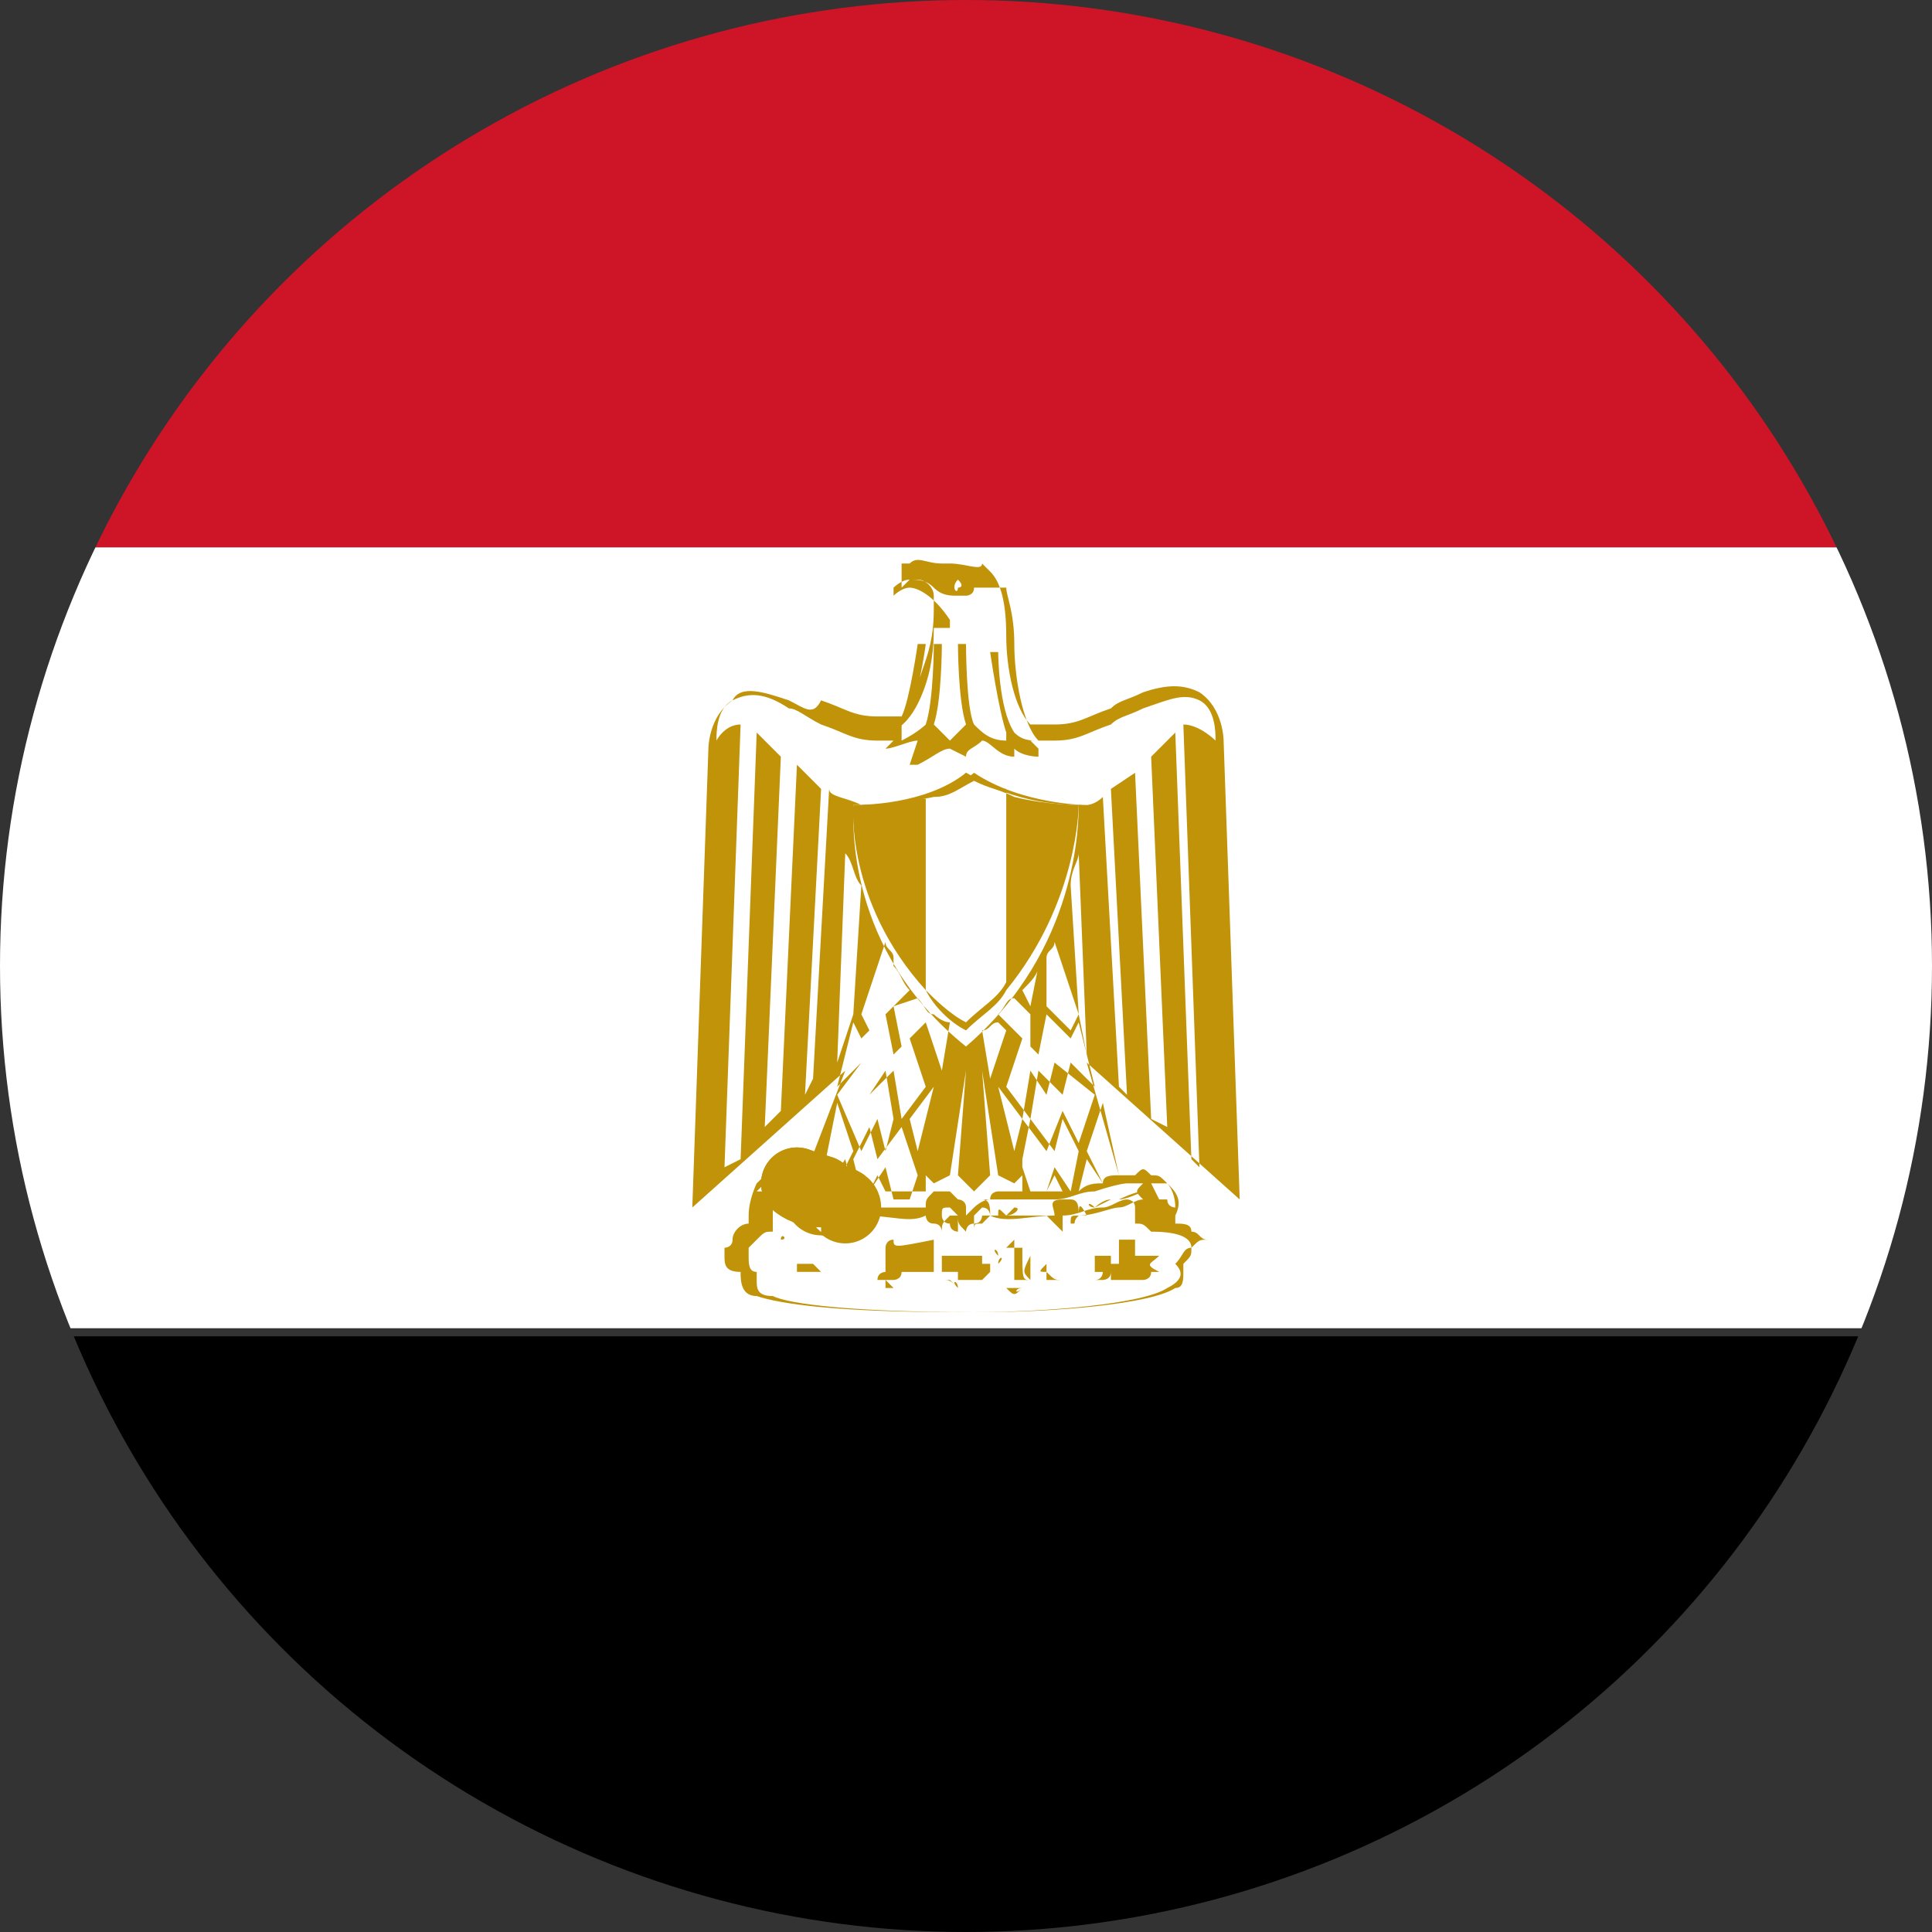 <?xml version="1.0" encoding="utf-8"?>
<!-- Generator: Adobe Illustrator 23.0.1, SVG Export Plug-In . SVG Version: 6.00 Build 0)  -->
<svg version="1.1" id="Слой_1" xmlns="http://www.w3.org/2000/svg" xmlns:xlink="http://www.w3.org/1999/xlink" x="0px" y="0px"
	 viewBox="0 0 24 24" style="enable-background:new 0 0 24 24;" xml:space="preserve">
<rect x="0" y="0" width="24" height="24" fill="#333333" stroke="none"/>
<style type="text/css">
	.st0{clip-path:url(#SVGID_2_);}
	.st1{fill-rule:evenodd;clip-rule:evenodd;fill:#CE1528;}
	.st2{fill-rule:evenodd;clip-rule:evenodd;fill:#FFFFFF;}
	.st3{fill-rule:evenodd;clip-rule:evenodd;}
	.st4{fill:none;}
	.st5{fill:#FFFFFF;}
	.st6{fill:#C09309;}
	.st7{fill:none;stroke:#C09309;stroke-width:0.892;stroke-linecap:round;stroke-linejoin:round;}
</style>
<title>Таиланд Copy</title>
<desc>Created with Sketch.</desc>
<g>
	<defs>
		<circle id="SVGID_1_" cx="12" cy="12" r="12"/>
	</defs>
	<clipPath id="SVGID_2_">
		<use xlink:href="#SVGID_1_"  style="overflow:visible;"/>
	</clipPath>
	<g class="st0">
		<rect x="-10.1" y="-2.9" class="st1" width="43.7" height="9.7"/>
		<rect x="-10.1" y="6.8" class="st2" width="43.7" height="9.7"/>
		<rect x="-10.1" y="16.6" class="st3" width="43.7" height="9.7"/>
		<g>
			<g>
				<path class="st4" d="M10.7,10.1c0,0.2,0,1.2,0.8,2.2V9.9C11.1,10.1,10.8,10.1,10.7,10.1z"/>
				<g>
					<g>
						<path class="st5" d="M9.8,15.6C9.7,15.5,9.7,15.5,9.8,15.6C9.7,15.6,9.7,15.6,9.8,15.6C9.7,15.6,9.7,15.6,9.8,15.6
							C9.7,15.6,9.7,15.6,9.8,15.6C9.8,15.6,9.8,15.6,9.8,15.6z"/>
						<path class="st5" d="M12.5,15.8L12.5,15.8C12.5,15.8,12.5,15.8,12.5,15.8C12.5,15.9,12.5,15.9,12.5,15.8
							C12.5,15.9,12.5,15.9,12.5,15.8C12.5,15.9,12.5,15.9,12.5,15.8L12.5,15.8L12.5,15.8L12.5,15.8z"/>
						<path class="st5" d="M13.2,15.8C13.2,15.8,13.2,15.8,13.2,15.8C13.2,15.8,13.2,15.8,13.2,15.8C13.2,15.8,13.2,15.8,13.2,15.8
							C13.2,15.8,13.2,15.8,13.2,15.8C13.2,15.8,13.2,15.8,13.2,15.8C13.2,15.8,13.2,15.8,13.2,15.8C13.2,15.7,13.2,15.7,13.2,15.8z
							"/>
						<path class="st5" d="M11.9,15.9L11.9,15.9C11.9,15.8,11.9,15.8,11.9,15.9c-0.1,0-0.2,0-0.2,0c0,0,0,0,0,0c0,0,0,0,0,0
							c-0.1,0-0.1,0-0.1,0c0,0,0,0,0,0c0,0,0,0,0,0c0,0,0,0,0,0c0,0,0,0,0.1,0c0,0,0.1,0,0.1,0c0,0,0.1,0,0.1,0
							C11.8,15.9,11.9,15.9,11.9,15.9L11.9,15.9L11.9,15.9c-0.1,0.1-0.1,0.1,0,0.1c0,0,0,0,0,0c0,0,0,0,0,0
							C11.9,16,11.9,16,11.9,15.9L11.9,15.9z"/>
						<path class="st5" d="M10.8,15.7C10.8,15.7,10.7,15.7,10.8,15.7C10.7,15.6,10.7,15.6,10.8,15.7C10.7,15.6,10.7,15.6,10.8,15.7
							l-0.1,0L10.8,15.7C10.7,15.7,10.7,15.7,10.8,15.7C10.7,15.7,10.8,15.7,10.8,15.7C10.8,15.7,10.8,15.7,10.8,15.7z"/>
						<path class="st5" d="M12.2,15.8C12.2,15.8,12.2,15.8,12.2,15.8C12.1,15.9,12.1,15.9,12.2,15.8C12.2,15.9,12.2,15.9,12.2,15.8
							C12.2,15.9,12.2,15.9,12.2,15.8C12.2,15.9,12.2,15.9,12.2,15.8C12.2,15.8,12.2,15.8,12.2,15.8z"/>
						<path class="st5" d="M13.5,15.7C13.5,15.7,13.5,15.7,13.5,15.7C13.5,15.7,13.5,15.7,13.5,15.7C13.5,15.7,13.5,15.8,13.5,15.7
							C13.5,15.8,13.5,15.8,13.5,15.7C13.5,15.7,13.5,15.7,13.5,15.7C13.5,15.7,13.5,15.7,13.5,15.7z"/>
						<path class="st5" d="M13.6,15.8C13.6,15.8,13.6,15.8,13.6,15.8C13.6,15.8,13.6,15.8,13.6,15.8C13.7,15.8,13.7,15.8,13.6,15.8
							C13.7,15.8,13.7,15.8,13.6,15.8C13.7,15.8,13.7,15.8,13.6,15.8z"/>
						<path class="st5" d="M13.9,15.7C13.9,15.7,13.9,15.7,13.9,15.7C13.9,15.7,13.9,15.7,13.9,15.7C13.9,15.7,13.9,15.7,13.9,15.7
							C13.9,15.7,13.9,15.7,13.9,15.7C14,15.7,14,15.7,13.9,15.7C14,15.7,13.9,15.7,13.9,15.7z"/>
						<path class="st5" d="M13.7,15.7C13.7,15.7,13.7,15.7,13.7,15.7C13.6,15.6,13.6,15.6,13.7,15.7C13.6,15.7,13.6,15.7,13.7,15.7
							C13.6,15.7,13.6,15.7,13.7,15.7C13.6,15.7,13.6,15.7,13.7,15.7C13.6,15.7,13.6,15.7,13.7,15.7C13.7,15.7,13.7,15.7,13.7,15.7z
							"/>
						<path class="st6" d="M10.2,15.8C10.2,15.8,10.2,15.7,10.2,15.8C10.2,15.7,10.2,15.7,10.2,15.8c0-0.1,0-0.1,0-0.1
							c0,0,0,0,0-0.1c0,0,0,0,0,0c0,0,0,0,0,0c0,0,0,0,0,0c0,0,0,0,0,0c0,0,0,0,0,0c0,0,0,0,0,0c0,0,0,0,0,0c0,0,0,0,0,0
							C10.2,15.7,10.2,15.7,10.2,15.8c-0.1-0.1-0.1-0.1-0.1-0.1c0,0,0,0,0,0c0,0,0,0,0,0c0,0,0,0,0,0c0,0,0,0,0,0c0,0,0,0,0,0
							c0,0,0,0,0,0c0,0,0,0,0,0c0,0,0,0,0,0c0,0,0,0,0,0c0,0,0,0,0,0c0,0,0,0,0,0c0,0,0,0,0,0c0,0,0,0,0,0c0,0,0,0,0,0c0,0,0,0,0,0
							c0,0,0,0,0,0c0,0,0,0,0,0c0,0,0,0,0,0c0,0,0,0,0,0c0,0,0,0,0,0c0,0,0,0,0,0c0,0,0,0,0,0c0,0,0,0,0,0c0,0-0.1,0-0.1,0
							c0,0,0,0,0,0c0,0,0,0,0,0c0,0,0,0,0,0c0,0,0,0,0,0c0,0,0,0,0,0c0,0,0,0,0,0c0,0,0,0,0,0c0,0,0,0,0,0c0,0,0,0,0,0c0,0,0,0,0,0
							c0,0,0,0,0,0c0,0,0,0,0,0c0,0,0,0,0,0c0,0,0,0,0,0c0,0,0,0,0,0c0,0,0,0,0,0c0,0,0,0,0,0c0,0,0,0,0,0c0,0,0,0,0,0c0,0,0,0,0,0
							c0,0,0,0,0,0c0,0,0,0,0,0c0,0,0,0,0,0c0,0,0,0,0,0c0,0,0,0,0,0c0,0,0,0-0.1,0c0,0,0,0,0,0c0,0,0,0,0,0c0,0,0,0,0,0
							c0,0,0,0,0,0c0,0,0,0,0,0c0,0,0,0,0,0c0,0,0,0,0,0c0,0,0,0,0,0.1c0,0,0,0,0,0c0,0,0,0,0,0c0,0,0,0,0,0l0,0l0,0c0,0,0,0,0,0
							c0,0,0,0,0,0c0,0,0,0-0.1,0c0,0,0,0,0,0c0,0,0,0,0,0c0,0,0,0,0,0c0,0,0,0,0,0c0,0,0,0,0,0c0,0,0,0,0.1,0c0,0,0,0,0,0
							c0,0,0,0,0,0c0,0,0,0,0,0c0,0,0,0,0.1,0c0,0,0,0,0.1,0c0,0,0,0,0.1,0c0,0,0,0,0,0c0,0,0.1,0,0.2,0
							C10.1,15.8,10.2,15.8,10.2,15.8C10.2,15.8,10.2,15.8,10.2,15.8z M9.8,15.6C9.7,15.6,9.7,15.6,9.8,15.6
							C9.7,15.6,9.7,15.6,9.8,15.6C9.7,15.6,9.7,15.6,9.8,15.6C9.7,15.5,9.7,15.5,9.8,15.6C9.8,15.6,9.8,15.6,9.8,15.6z"/>
						<path class="st6" d="M9.7,15.7C9.7,15.8,9.7,15.8,9.7,15.7C9.7,15.8,9.7,15.8,9.7,15.7C9.7,15.8,9.7,15.8,9.7,15.7
							C9.8,15.8,9.8,15.8,9.7,15.7C9.7,15.7,9.7,15.7,9.7,15.7z"/>
						<path class="st6" d="M9.9,15.8C9.8,15.8,9.8,15.8,9.9,15.8C9.8,15.8,9.8,15.8,9.9,15.8C9.9,15.8,9.9,15.8,9.9,15.8
							C9.9,15.8,9.9,15.8,9.9,15.8C9.9,15.8,9.9,15.8,9.9,15.8z"/>
						<path class="st6" d="M9.7,15.4C9.7,15.4,9.7,15.4,9.7,15.4C9.7,15.4,9.7,15.4,9.7,15.4C9.7,15.4,9.8,15.4,9.7,15.4
							C9.8,15.4,9.7,15.3,9.7,15.4C9.7,15.3,9.7,15.3,9.7,15.4C9.7,15.4,9.7,15.4,9.7,15.4z"/>
						<path class="st6" d="M11.1,15.4C11.1,15.4,11,15.4,11.1,15.4C11,15.4,11,15.4,11.1,15.4C11,15.4,11,15.4,11.1,15.4
							c-0.1,0-0.1,0.1-0.1,0.1C11,15.5,11,15.5,11.1,15.4L11.1,15.4L11,15.5c0,0,0,0,0,0.1c0,0,0,0,0,0.1c0,0,0,0,0,0c0,0,0,0,0,0
							c0,0,0,0,0,0.1c0,0,0,0,0,0.1c0,0,0,0,0,0.1c0,0,0,0,0,0c0,0,0,0,0,0c0,0,0,0,0,0l0,0l0,0c0,0,0,0,0,0c0,0,0,0,0,0
							c0,0,0,0,0,0c0,0,0,0,0,0c0,0,0,0,0,0l0,0l0,0c0,0,0,0,0.1,0c0,0,0,0,0,0c0,0,0,0,0,0c0,0,0,0,0,0c0,0-0.1-0.1-0.1-0.1
							c0,0,0,0,0,0c0,0,0,0,0-0.1c0,0,0,0,0,0c0,0,0,0,0,0c0,0-0.1,0-0.1,0.1l0,0l0,0c0,0,0,0,0,0c0,0,0,0,0,0c0,0,0,0,0,0
							c0,0,0.1,0,0.1,0c0,0,0,0,0,0c0,0,0,0,0,0c0,0,0,0,0,0c0,0,0,0,0,0c0,0,0,0,0,0c0,0,0,0,0-0.1c0,0,0,0,0,0c0,0,0,0,0,0
							c0,0,0,0,0,0c0,0,0,0,0,0c0,0,0,0,0,0c0,0,0,0,0,0.1c0,0,0,0,0,0c0,0,0,0,0,0c0,0,0,0,0,0c0,0,0,0,0,0c0,0,0,0,0,0
							c0,0,0,0,0,0c0,0,0,0,0,0c0,0,0,0,0,0c0,0,0,0,0,0c0,0,0,0,0,0c0,0,0,0,0,0c0,0,0,0,0,0c0,0,0,0,0,0c0,0,0,0,0.1,0
							c0,0,0,0,0,0c0,0,0,0,0,0c0,0,0,0,0,0c0,0,0.1,0,0.1-0.1c0,0,0,0,0.1,0c0,0,0.1,0,0.1,0c0,0,0,0,0,0c0,0,0,0,0,0c0,0,0,0,0,0
							c0,0,0,0,0,0c0,0,0,0,0,0c0,0,0,0,0,0c0,0,0,0,0,0c0,0,0,0,0,0c0,0,0,0,0.1,0c0,0,0,0,0,0c0,0,0,0,0,0c0,0,0,0,0,0
							c0,0,0,0,0,0c0,0,0,0,0,0c0,0,0,0,0,0c0,0,0,0,0,0c0,0,0,0,0.1,0c0,0,0,0,0,0c0,0,0,0,0,0c0,0,0,0,0,0c0,0,0,0,0,0
							c0,0,0,0,0,0c0,0,0,0,0,0c0,0,0,0,0,0c0,0,0,0,0,0c0,0,0,0,0-0.1c0,0,0,0,0-0.1c0,0,0,0,0,0c0,0,0,0,0-0.1c0,0,0-0.1,0-0.1
							C11.1,15.5,11.1,15.5,11.1,15.4C11.1,15.5,11.1,15.5,11.1,15.4C11.1,15.4,11.1,15.4,11.1,15.4C11.1,15.4,11.1,15.4,11.1,15.4z
							 M10.8,15.7C10.8,15.7,10.7,15.7,10.8,15.7C10.7,15.7,10.7,15.7,10.8,15.7l-0.1,0L10.8,15.7C10.7,15.6,10.7,15.6,10.8,15.7
							C10.7,15.6,10.7,15.6,10.8,15.7C10.7,15.7,10.8,15.7,10.8,15.7C10.8,15.7,10.8,15.7,10.8,15.7z"/>
						<path class="st6" d="M10.1,15.8C10.1,15.8,10.1,15.8,10.1,15.8C10,15.8,10,15.8,10.1,15.8C10,15.8,10,15.8,10.1,15.8
							C10,15.9,10,15.9,10.1,15.8C10.1,15.9,10.1,15.9,10.1,15.8C10.1,15.9,10.1,15.8,10.1,15.8z"/>
						<path class="st6" d="M14.2,15.7C14.2,15.7,14.2,15.7,14.2,15.7C14.2,15.8,14.2,15.8,14.2,15.7C14.2,15.8,14.2,15.8,14.2,15.7
							C14.2,15.8,14.2,15.8,14.2,15.7C14.3,15.8,14.3,15.8,14.2,15.7C14.2,15.7,14.2,15.7,14.2,15.7z"/>
						<path class="st6" d="M13,15.8C13,15.8,13,15.8,13,15.8C13,15.8,13,15.8,13,15.8C13,15.8,13,15.7,13,15.8
							C13,15.7,13,15.7,13,15.7c0,0,0,0,0,0c0,0,0,0,0,0c0,0,0,0,0,0c0,0,0,0,0,0c0,0,0,0,0,0C12.9,15.8,12.9,15.8,13,15.8
							C13,15.8,13,15.8,13,15.8C13,15.9,13,15.9,13,15.9c0,0,0,0,0,0c0,0,0,0,0,0c0,0,0,0-0.1,0c0,0,0,0,0,0l0,0l0,0c0,0,0,0,0.1,0
							c0,0,0,0,0.1,0c0,0,0,0,0,0c0,0,0,0,0.1,0c0,0,0,0,0,0c0,0,0,0,0,0C13.1,15.9,13.1,15.9,13,15.8C13,15.8,13,15.8,13,15.8z"/>
						<path class="st6" d="M14.4,15.6C14.4,15.6,14.3,15.6,14.4,15.6C14.3,15.5,14.3,15.5,14.4,15.6C14.3,15.5,14.3,15.5,14.4,15.6
							c-0.1,0-0.1,0-0.2,0c0,0-0.1,0-0.1,0c0,0,0,0,0,0c0,0,0,0,0,0c0,0,0,0,0,0c0,0,0-0.1,0-0.1c0-0.1,0-0.1,0-0.1c0,0,0,0,0,0
							c0,0,0,0,0,0c0,0,0,0,0,0c0,0,0,0-0.1,0c0,0,0,0,0,0c0,0-0.1,0-0.1,0c0,0,0,0,0,0c0,0,0,0,0,0c0,0,0,0,0,0c0,0,0,0,0,0
							c0,0,0,0,0,0c0,0,0,0,0,0c0,0,0,0,0,0c0,0,0,0,0,0c0,0,0,0,0,0c0,0,0,0,0,0c0,0,0,0,0,0c0,0,0,0,0,0c0,0,0,0,0,0
							c0,0,0,0,0,0.1c0,0,0,0,0,0c0,0,0,0,0,0.1c0,0,0,0,0,0c0,0,0,0,0,0c0,0,0,0,0,0c0,0,0,0,0,0.1c0,0,0,0,0,0c0,0,0,0,0,0
							c0,0-0.1,0-0.1,0c0,0,0,0,0,0c0,0,0,0,0,0c0,0,0,0,0,0c0,0,0,0,0,0c0,0,0,0,0,0c0,0,0,0,0,0c0,0,0,0,0,0c0,0,0,0,0,0
							c0,0,0-0.1,0-0.1c0,0,0,0,0,0c0,0,0,0,0,0c0,0,0,0,0,0c0,0,0,0,0,0c0,0,0,0,0,0c0,0,0,0,0,0c0,0,0,0,0-0.1c0,0,0,0,0,0
							c0,0,0,0,0,0c0,0,0,0,0,0c0,0,0,0,0,0c0,0,0,0,0,0c0,0,0,0,0,0c0,0,0,0,0,0c0,0,0,0,0,0c0,0,0,0,0,0c0,0,0,0,0,0
							c0,0,0,0.1,0,0.1c0,0,0,0,0,0c0,0,0,0,0,0c0,0,0,0,0,0c0,0-0.1,0-0.1,0c0,0,0,0,0,0c0,0,0,0,0,0c0,0,0,0,0,0c0,0,0,0,0,0
							c0,0,0,0,0,0c0,0,0,0,0,0c0,0,0,0,0,0c0,0,0,0-0.1,0c0,0,0,0,0,0c0,0,0,0,0,0c0,0,0,0,0,0l0,0l0,0.1l0,0.1l0,0c0,0,0,0,0,0
							c0,0,0.1,0,0.1,0c0,0,0,0,0,0c0,0,0,0.1-0.1,0.1c0,0,0,0,0,0c0,0,0,0,0,0c0,0,0,0,0,0c0,0,0,0,0,0c0,0,0,0,0,0c0,0,0,0,0.1,0
							c0,0,0,0,0,0c0,0,0.1,0,0.1-0.1c0,0,0,0,0,0c0,0,0,0,0,0c0,0,0,0,0,0c0,0,0,0,0,0c0,0,0,0,0,0c0,0,0,0,0,0c0,0,0,0,0,0
							c0,0,0,0,0,0c0,0,0,0,0,0c0,0,0,0,0,0.1c0,0,0,0,0.1,0c0,0,0,0,0,0c0,0,0,0,0,0c0,0,0,0,0,0c0,0,0,0,0,0c0,0,0,0,0,0
							c0,0,0,0,0,0l0,0l0,0c0,0,0,0,0.1,0c0,0,0,0,0,0c0,0,0,0,0,0c0,0,0,0,0.1,0c0,0,0,0,0.1,0c0,0,0.1,0,0.1-0.1c0,0,0,0,0,0
							c0,0,0,0,0,0c0,0,0.1,0,0.1,0C14.2,15.7,14.3,15.7,14.4,15.6C14.3,15.6,14.3,15.6,14.4,15.6C14.3,15.6,14.3,15.6,14.4,15.6
							C14.4,15.6,14.4,15.6,14.4,15.6C14.4,15.6,14.4,15.6,14.4,15.6C14.4,15.6,14.4,15.6,14.4,15.6z M13.2,15.8
							C13.2,15.8,13.2,15.8,13.2,15.8C13.2,15.8,13.2,15.8,13.2,15.8C13.2,15.8,13.2,15.8,13.2,15.8C13.2,15.8,13.2,15.8,13.2,15.8
							C13.2,15.8,13.2,15.8,13.2,15.8C13.2,15.7,13.2,15.7,13.2,15.8C13.2,15.8,13.2,15.8,13.2,15.8z M13.5,15.7
							C13.5,15.8,13.5,15.8,13.5,15.7C13.5,15.8,13.5,15.7,13.5,15.7C13.5,15.7,13.5,15.7,13.5,15.7C13.5,15.7,13.5,15.7,13.5,15.7
							C13.5,15.7,13.5,15.7,13.5,15.7C13.5,15.7,13.5,15.7,13.5,15.7z M13.6,15.7C13.6,15.7,13.6,15.7,13.6,15.7
							C13.6,15.7,13.6,15.7,13.6,15.7C13.6,15.6,13.6,15.6,13.6,15.7C13.7,15.7,13.7,15.7,13.6,15.7C13.7,15.7,13.7,15.7,13.6,15.7
							C13.6,15.7,13.6,15.7,13.6,15.7C13.6,15.7,13.6,15.7,13.6,15.7z M13.7,15.8C13.7,15.8,13.7,15.8,13.7,15.8
							C13.6,15.8,13.6,15.8,13.7,15.8C13.6,15.8,13.6,15.8,13.7,15.8C13.7,15.8,13.7,15.8,13.7,15.8C13.7,15.8,13.7,15.8,13.7,15.8z
							 M13.9,15.7C13.9,15.7,13.9,15.7,13.9,15.7C13.9,15.7,13.9,15.7,13.9,15.7C13.9,15.7,13.9,15.7,13.9,15.7
							C13.9,15.7,13.9,15.7,13.9,15.7C13.9,15.7,14,15.7,13.9,15.7C14,15.7,14,15.7,13.9,15.7z"/>
						<path class="st6" d="M12.8,15.9C12.8,15.9,12.8,15.9,12.8,15.9C12.8,15.8,12.8,15.8,12.8,15.9c0-0.1,0-0.1,0-0.2
							c0,0,0-0.1,0-0.1c0,0,0,0,0,0c0,0,0,0,0,0c0,0,0,0,0,0c0,0,0,0,0,0c0,0,0,0,0,0C12.7,15.8,12.7,15.8,12.8,15.9
							c-0.1,0-0.1,0-0.1,0c0,0,0,0,0,0c0,0-0.1,0-0.1,0c0,0,0,0,0-0.1c0,0,0-0.1,0-0.1c0,0,0,0,0-0.1c0,0,0-0.1,0-0.1c0,0,0,0,0-0.1
							c0,0,0,0,0,0c0,0,0,0,0,0c0,0,0,0-0.1,0.1c0,0,0,0,0,0c0,0,0,0,0,0c0,0,0,0,0,0c0,0,0,0,0,0c0,0,0,0,0,0c0,0,0,0,0,0
							c0,0,0,0,0,0c0,0,0,0,0,0c0,0,0,0,0,0c0,0,0,0,0,0c0,0,0,0,0,0c0,0,0,0,0,0c0,0,0,0,0,0c0,0,0,0,0,0c0,0,0,0,0,0c0,0,0,0,0,0
							c0,0,0,0,0,0v0l0,0l0,0c0,0,0,0,0,0c0,0,0.1,0,0.2,0C12.7,15.9,12.7,15.9,12.8,15.9C12.8,15.9,12.8,15.9,12.8,15.9
							C12.8,15.9,12.8,15.9,12.8,15.9C12.8,15.9,12.8,15.9,12.8,15.9C12.8,15.9,12.8,15.9,12.8,15.9z M12.5,15.9
							C12.5,15.9,12.5,15.9,12.5,15.9C12.5,15.9,12.5,15.9,12.5,15.9C12.5,15.9,12.5,15.9,12.5,15.9C12.5,15.8,12.5,15.8,12.5,15.9
							L12.5,15.9L12.5,15.9L12.5,15.9L12.5,15.9z"/>
						<path class="st6" d="M12.3,15.8C12.3,15.8,12.3,15.8,12.3,15.8c0-0.1,0-0.1,0-0.1c0,0,0,0,0,0c0,0,0,0,0,0c0,0,0,0-0.1,0
							c0,0,0,0,0,0c0,0,0,0,0,0c0,0,0,0,0,0c0,0,0,0,0,0c0,0,0,0,0,0c0,0,0,0,0,0c0,0,0,0,0-0.1l0,0l0,0c0,0,0,0-0.1,0
							c0,0-0.1,0-0.1,0c0,0,0,0,0,0c0,0-0.1,0-0.1,0c-0.1,0-0.1,0-0.1,0c0,0,0,0,0,0c0,0,0,0,0,0c0,0,0,0,0,0c0,0,0,0,0,0
							c0,0,0,0-0.1,0c0,0,0,0,0,0c0,0,0,0,0,0c0,0,0,0,0,0c0,0,0,0.1,0,0.1c0,0,0,0,0,0c0,0,0,0,0,0c0,0,0,0,0,0c0,0,0,0,0,0
							c0,0,0,0,0,0c0,0,0,0,0,0c0,0,0-0.1,0-0.1c0,0,0,0,0,0c0,0,0,0,0,0c0,0,0,0,0,0c0,0,0,0,0,0c0,0,0,0,0,0.1c0,0,0,0,0,0.1
							c0,0,0,0,0,0c0,0,0,0,0,0c0,0,0,0,0,0c0,0,0,0-0.1,0c0,0,0,0,0,0c0,0-0.1,0-0.1,0c0,0,0,0,0,0c0,0,0,0,0,0c0,0,0,0,0,0
							c0,0,0.1,0,0.1,0c0,0,0,0,0,0c0,0,0,0,0,0c0,0,0,0,0,0c0,0,0,0,0,0c0,0,0,0,0,0c0,0,0,0,0,0c0,0,0,0,0,0c0,0,0,0,0.1,0
							c0,0,0.1,0,0.1,0c0,0,0.1,0,0.1,0c0,0,0,0,0,0c0,0,0,0,0,0.1c0,0,0,0,0.1,0c0,0,0,0,0,0c0,0,0,0,0,0c0,0,0,0,0,0c0,0,0,0,0,0
							c0,0,0,0,0,0c0,0,0,0,0,0c0,0,0,0,0,0c0,0,0,0,0,0c0,0,0.1,0,0.1,0l0.1,0l0,0l0,0L12.3,15.8C12.3,15.9,12.3,15.8,12.3,15.8z
							 M11.9,16C11.9,16,11.9,16,11.9,16C11.9,16,11.9,16,11.9,16C11.9,16,11.9,16,11.9,16L11.9,16L11.9,16
							C11.9,15.9,11.8,15.9,11.9,16c-0.1-0.1-0.1-0.1-0.2-0.1c0,0-0.1,0-0.1,0c0,0,0,0-0.1,0c0,0,0,0,0,0c0,0,0,0,0,0c0,0,0,0,0,0
							c0,0,0,0,0.1,0c0,0,0,0,0,0c0,0,0,0,0,0c0,0,0,0,0.1,0c0.1,0,0.1,0,0.1,0l0,0L11.9,16C11.9,16,11.9,16,11.9,16z M12.2,15.9
							C12.2,15.9,12.2,15.9,12.2,15.9C12.1,15.9,12.1,15.9,12.2,15.9C12.2,15.8,12.2,15.8,12.2,15.9C12.2,15.8,12.2,15.8,12.2,15.9
							C12.2,15.9,12.2,15.9,12.2,15.9C12.2,15.9,12.2,15.9,12.2,15.9z"/>
						<path class="st6" d="M11.2,15.9C11.2,15.9,11.2,15.9,11.2,15.9C11.2,15.8,11.2,15.8,11.2,15.9c0-0.1,0-0.1,0-0.1c0,0,0,0,0,0
							c0-0.1,0-0.1,0-0.1c0,0,0,0,0,0c0,0,0,0,0,0c0,0,0,0,0,0c0,0,0,0,0,0c0,0,0,0,0-0.1c0,0,0,0,0,0c0,0,0,0,0,0c0,0,0,0,0,0
							c0,0,0,0,0,0c0,0,0,0,0,0c0,0,0,0,0,0.1c0,0,0,0,0,0c0,0,0,0,0,0c0,0,0,0,0,0.1c0,0,0,0.1,0,0.1
							C11.1,15.8,11.1,15.8,11.2,15.9C11.1,15.8,11.1,15.8,11.2,15.9C11.1,15.9,11.1,15.9,11.2,15.9L11.2,15.9L11.2,15.9
							C11.1,15.9,11.1,15.9,11.2,15.9C11.2,15.9,11.2,15.9,11.2,15.9C11.2,15.9,11.2,15.9,11.2,15.9z"/>
						<path class="st6" d="M12.4,15.6C12.4,15.6,12.4,15.6,12.4,15.6C12.4,15.6,12.4,15.5,12.4,15.6C12.4,15.5,12.4,15.5,12.4,15.6
							C12.4,15.5,12.3,15.5,12.4,15.6C12.3,15.5,12.4,15.6,12.4,15.6z"/>
						<path class="st6" d="M12.7,16C12.7,16,12.7,16,12.7,16C12.7,16,12.6,16,12.7,16c-0.1,0-0.1,0-0.1,0c0,0,0,0-0.1,0c0,0,0,0,0,0
							c0,0,0,0,0,0c0,0,0,0,0,0c0,0,0,0,0,0C12.6,16.1,12.6,16.1,12.7,16C12.6,16.1,12.6,16,12.7,16C12.6,16,12.6,16,12.7,16
							C12.6,16.1,12.6,16.1,12.7,16C12.7,16.1,12.7,16.1,12.7,16C12.7,16.1,12.7,16.1,12.7,16C12.7,16,12.7,16,12.7,16z"/>
						<path class="st6" d="M12.4,15.7C12.4,15.7,12.5,15.7,12.4,15.7C12.5,15.6,12.4,15.6,12.4,15.7L12.4,15.7L12.4,15.7
							C12.4,15.6,12.4,15.6,12.4,15.7C12.4,15.7,12.4,15.7,12.4,15.7C12.4,15.7,12.4,15.7,12.4,15.7z"/>
					</g>
					<g>
						<path class="st6" d="M15,15.4C15,15.4,15,15.4,15,15.4C15,15.4,15,15.4,15,15.4C15,15.3,15,15.3,15,15.4
							C15,15.3,15,15.3,15,15.4C15,15.3,15,15.3,15,15.4C15,15.3,15,15.3,15,15.4C14.9,15.3,14.9,15.3,15,15.4
							C14.9,15.3,14.9,15.3,15,15.4C14.9,15.3,14.9,15.3,15,15.4C14.9,15.3,14.9,15.3,15,15.4c-0.1,0-0.1-0.1-0.2-0.1
							c0-0.1-0.1-0.1-0.2-0.1c0,0,0,0,0-0.1c0.1-0.2,0-0.3-0.1-0.4c-0.1-0.1-0.1-0.1-0.2-0.1c-0.1-0.1-0.1-0.1-0.2,0
							c0,0-0.1,0-0.1,0c0,0,0,0-0.1,0l-0.4-1.4l1.9,1.7l-0.2-5.7c0,0,0-0.4-0.3-0.6c-0.2-0.1-0.4-0.1-0.7,0
							c-0.2,0.1-0.3,0.1-0.4,0.2c-0.3,0.1-0.4,0.2-0.7,0.2c-0.1,0-0.2,0-0.3,0c-0.2-0.2-0.3-0.7-0.3-1.1c0-0.5-0.1-0.7-0.2-0.8
							c0,0-0.1-0.1-0.1-0.1C12.2,7.1,12,7,11.8,7c0,0,0,0,0,0c0,0-0.1,0-0.1,0c0,0,0,0,0,0c0,0,0,0,0,0c0,0,0,0,0,0
							c-0.2,0-0.3-0.1-0.4,0c0,0-0.1,0-0.1,0c0,0,0,0,0,0c0,0,0,0,0,0c0,0,0,0,0,0c0,0,0,0,0,0c0,0,0,0,0,0c0,0,0,0,0,0c0,0,0,0,0,0
							c0,0,0,0,0,0c0,0,0,0,0,0c0,0,0,0,0,0l0,0l0,0c0,0.1,0,0.2,0,0.2c0,0,0,0,0,0l0,0.1l0.1-0.1c0,0,0.1,0,0.1,0
							c0.1,0,0.2,0.1,0.2,0.2c0,0,0,0,0,0.1c0,0,0,0,0,0c0,0,0,0,0,0c0,0,0,0,0,0c0,0,0,0,0,0c0,0.2,0,0.4-0.1,0.7
							c-0.1,0.3-0.2,0.6-0.3,0.7c-0.1,0-0.2,0-0.3,0c-0.3,0-0.4-0.1-0.7-0.2C10.1,8.9,10,8.8,9.8,8.7c-0.3-0.1-0.6-0.2-0.7,0
							C8.8,8.9,8.8,9.3,8.8,9.3l-0.2,5.7l1.9-1.7L10,14.6c0,0,0,0-0.1,0c0,0-0.1,0-0.1,0c-0.1,0-0.2,0-0.2,0c-0.1,0-0.1,0-0.2,0.1
							c0,0-0.1,0.2-0.1,0.4c0,0,0,0.1,0,0.1c-0.1,0-0.2,0.1-0.2,0.2c0,0.1-0.1,0.1-0.1,0.1c0,0,0,0,0,0c0,0,0,0,0,0c0,0,0,0,0,0
							c0,0,0,0,0,0c0,0,0,0,0,0c0,0,0,0,0,0c0,0,0,0,0,0c0,0,0,0,0,0c0,0,0,0,0,0c0,0,0,0,0,0c0,0,0,0,0,0c0,0,0,0,0,0c0,0,0,0,0,0
							c0,0,0,0,0,0c0,0,0,0,0,0c0,0,0,0,0,0c0,0,0,0,0,0c0,0,0,0,0,0c0,0,0,0,0,0c0,0,0,0,0,0c0,0,0,0,0,0c0,0,0,0,0,0c0,0,0,0,0,0
							c0,0,0,0,0,0.1c0,0.1,0,0.2,0.2,0.2c0,0.1,0,0.3,0.2,0.3c0.3,0.1,1,0.2,2.5,0.2c0,0,0.1,0,0.1,0l0.1,0c0.9,0,2.1-0.1,2.4-0.3
							c0.2-0.1,0.2-0.2,0.1-0.3c0.1-0.1,0.1-0.2,0.2-0.2C14.9,15.4,14.9,15.4,15,15.4C14.9,15.4,14.9,15.4,15,15.4
							C14.9,15.4,14.9,15.4,15,15.4C14.9,15.4,14.9,15.4,15,15.4C15,15.4,15,15.4,15,15.4C15,15.4,15,15.4,15,15.4
							C15,15.4,15,15.4,15,15.4C15,15.4,15,15.4,15,15.4C15,15.4,15,15.4,15,15.4C15,15.4,15,15.4,15,15.4C15,15.4,15,15.4,15,15.4
							C15,15.4,15,15.4,15,15.4C15,15.4,15,15.4,15,15.4z M14.3,14.7C14.3,14.7,14.3,14.7,14.3,14.7C14.3,14.7,14.3,14.7,14.3,14.7
							C14.4,14.7,14.4,14.7,14.3,14.7c0.1,0,0.1,0,0.2,0c0,0,0.1,0.1,0.1,0.3c0,0-0.1,0-0.1-0.1c-0.1,0-0.1,0-0.1,0c0,0,0,0,0,0
							c0,0,0,0,0,0c0,0,0,0,0,0c0,0,0,0,0,0C14.3,14.7,14.3,14.7,14.3,14.7z M14,14.7c0,0,0.1,0,0.1,0c0.1,0,0.1,0,0.1,0
							c-0.1,0.1-0.1,0.1,0,0.2c0,0,0,0,0,0c-0.1,0-0.2,0.1-0.3,0.1c-0.1,0-0.3,0.1-0.5,0.1l0,0c0-0.1,0-0.2-0.1-0.2c0,0-0.1,0-0.1,0
							c-0.2,0-0.1,0.1-0.1,0.2c0,0,0,0,0,0c-0.3,0-0.6,0.1-0.8,0c0,0,0,0,0,0c0-0.1,0-0.2-0.1-0.2c0,0,0,0,0,0c0.1,0,0.2,0,0.3,0
							c0.2,0,0.4,0,0.6,0c0.2,0,0.3-0.1,0.5-0.1v0C13.9,14.7,14,14.7,14,14.7z M13.4,15.1C13.4,15.2,13.4,15.2,13.4,15.1
							C13.4,15.2,13.4,15.2,13.4,15.1c-0.1,0.1-0.1,0.1-0.1,0.1C13.4,15.2,13.3,15.2,13.4,15.1c-0.1,0.1-0.1,0.1-0.1,0.1
							c0,0,0,0,0,0c0,0,0,0,0,0c0,0,0,0,0,0c0,0,0,0,0,0c0-0.1,0-0.1,0.1-0.1c0,0,0.1,0,0.1,0C13.4,14.9,13.4,15,13.4,15.1
							L13.4,15.1L13.4,15.1C13.4,15.1,13.4,15.1,13.4,15.1z M12.1,15C12.1,15.1,12.1,15.1,12.1,15l-0.1,0.1c0,0,0,0,0-0.1
							c0-0.1-0.1-0.1-0.1-0.1c0,0,0,0,0,0c0,0-0.1-0.1-0.1-0.1c-0.1,0-0.2,0-0.3,0l0-0.2l0.1,0.1l0.2-0.1l0.2-1.3l-0.1,1.3l0.2,0.2
							l0.2-0.2l-0.1-1.3l0.2,1.3l0.2,0.1l0.1-0.1l0,0.2c-0.1,0-0.2,0-0.3,0c0,0-0.1,0-0.1,0.1c0,0,0,0,0,0
							C12.2,14.9,12.1,15,12.1,15z M11.9,15.3c0,0-0.1,0-0.1-0.1c-0.1,0-0.1-0.1-0.1-0.1c0,0,0,0,0,0c0,0,0,0,0,0c0,0,0,0,0,0
							c0,0,0,0,0,0c0-0.1,0-0.1,0.1-0.1c0,0,0,0,0,0c0,0,0,0,0,0c0,0,0,0,0,0c0,0,0,0,0.1,0.1C11.9,15.1,11.9,15.2,11.9,15.3z
							 M11.4,14.6l-0.1,0.3c-0.1,0-0.1,0-0.2,0L11,14.5c0,0,0,0,0,0c0,0,0,0,0,0l-0.2,0.3c0,0,0,0-0.1,0l-0.1-0.4l0.2-0.4l0.1,0.4
							c0,0,0,0,0,0c0,0,0,0,0,0l0.3-0.4L11.4,14.6L11.4,14.6L11.4,14.6z M11,14.8c-0.1,0-0.1,0-0.2,0l0.1-0.2L11,14.8z M10.6,14.8
							c-0.1,0-0.2,0-0.3-0.1l0.2-0.3L10.6,14.8z M10.6,10c0.1,0,0.9,0,1.4-0.4c0.6,0.4,1.3,0.4,1.4,0.4c0,0.2,0,1.8-1.4,3
							C10.5,11.8,10.6,10.2,10.6,10z M11.1,12.5l-0.3,0.3l-0.1-0.2c0,0,0,0,0,0l0.3-0.9c0,0.1,0.1,0.1,0.1,0.2L11.1,12.5z M10.7,11
							l-0.1,1.6l-0.2,0.6l0,0l0.1-2.6C10.6,10.7,10.6,10.9,10.7,11z M13.5,13.1l-0.1-0.5L13.3,11c0-0.2,0.1-0.3,0.1-0.4L13.5,13.1z
							 M13,11.9c0-0.1,0.1-0.1,0.1-0.2l0.3,0.9c0,0,0,0,0,0l-0.1,0.2l-0.3-0.3L13,11.9C13,11.9,13,11.9,13,11.9z M13.3,14.8
							C13.3,14.8,13.3,14.8,13.3,14.8l-0.2-0.3c0,0,0,0,0,0c0,0,0,0,0,0l-0.1,0.3c-0.1,0-0.2,0-0.2,0l-0.1-0.3l0,0l0-0.1l0.1-0.5
							l0.3,0.4c0,0,0,0,0,0c0,0,0,0,0,0l0.1-0.4l0.2,0.4L13.3,14.8z M13.5,14.4l0.2,0.3c-0.1,0-0.2,0-0.3,0.1L13.5,14.4z M13.2,14.8
							c-0.1,0-0.1,0-0.2,0l0.1-0.2L13.2,14.8z M12.6,14.3l-0.2-0.8l0.3,0.4L12.6,14.3z M12.4,12.6c0.1-0.1,0.1-0.2,0.2-0.2l0.2,0.2
							L12.8,13L12.4,12.6z M12.5,12.8l-0.2,0.6l0,0l-0.1-0.6c0.1,0,0.1-0.1,0.2-0.1L12.5,12.8z M12.7,12.3c0.1-0.1,0.2-0.2,0.2-0.3
							l-0.1,0.5L12.7,12.3z M11.3,12.3l-0.2,0.2L11.1,12C11.2,12.1,11.2,12.2,11.3,12.3z M11.4,12.4c0.1,0.1,0.1,0.2,0.2,0.2
							L11.2,13l-0.1-0.5L11.4,12.4z M11.6,12.6c0,0,0.1,0.1,0.2,0.1l-0.1,0.6l0,0l-0.2-0.6L11.6,12.6z M11.3,13.9l0.3-0.4l-0.2,0.8
							L11.3,13.9z M12.1,15.1C12.2,15,12.2,15,12.1,15.1C12.2,15,12.2,15,12.1,15.1c0.1-0.1,0.1-0.1,0.1-0.1c0,0,0,0,0,0
							c0.1,0,0.1,0.1,0.1,0.1c0,0,0,0,0,0c0,0,0,0,0,0c0,0,0,0,0,0c0,0,0,0,0,0c0,0,0,0-0.1,0.1c-0.1,0-0.1,0-0.1,0.1
							C12.1,15.2,12.1,15.1,12.1,15.1z M13.9,14.6C13.9,14.6,13.8,14.7,13.9,14.6L13.9,14.6c-0.1,0-0.2,0-0.2,0.1l-0.2-0.4l0.2-0.6
							L13.9,14.6z M13.6,13.6l-0.2,0.6l-0.2-0.4c0,0,0,0,0,0c0,0,0,0,0,0L13,14.3l-0.3-0.4l0.1-0.6l0.2,0.3c0,0,0,0,0,0c0,0,0,0,0,0
							l0.1-0.4L13.6,13.6C13.6,13.6,13.6,13.6,13.6,13.6z M13.6,13.5l-0.3-0.3c0,0,0,0,0,0c0,0,0,0,0,0l-0.1,0.4l-0.3-0.3
							c0,0,0,0,0,0c0,0,0,0,0,0l-0.1,0.6l-0.3-0.4l0.2-0.6l0.2,0.2c0,0,0,0,0,0c0,0,0,0,0,0c0,0,0,0,0,0l0.1-0.5l0.3,0.3
							c0,0,0,0,0,0c0,0,0,0,0,0c0,0,0,0,0,0l0.1-0.2L13.6,13.5z M11.9,7.2C11.9,7.2,12,7.3,11.9,7.2c0.1,0.1,0,0.1,0,0.1
							C11.9,7.4,11.8,7.3,11.9,7.2C11.8,7.3,11.9,7.2,11.9,7.2z M11.5,8.5c0.1-0.3,0.1-0.6,0.1-0.7l0,0c0,0,0,0,0,0c0,0,0,0,0,0
							c0,0,0,0,0,0c0,0,0.1,0,0.1,0l0.1,0l0-0.1c-0.2-0.3-0.4-0.4-0.5-0.4c0,0,0,0,0,0c-0.1,0-0.2,0.1-0.2,0.1c0,0,0-0.1,0-0.1
							c0,0,0,0,0,0c0,0,0.1-0.1,0.2-0.1c0.1,0,0.2,0,0.3,0.1c0.1,0.1,0.2,0.1,0.3,0.1c0,0,0,0,0,0c0,0,0,0,0,0c0,0,0,0,0,0
							c0,0,0,0,0,0c0,0,0,0,0.1,0c0,0,0.1,0,0.1-0.1c0,0,0,0,0,0c0,0,0.1,0,0.1,0l0,0c0,0,0.1,0,0.1,0c0,0,0,0,0,0c0,0,0,0,0,0
							c0.1,0,0.1,0,0.2,0l0,0c0,0.1,0.1,0.3,0.1,0.7c0,0.4,0.1,1,0.3,1.2c-0.1,0-0.2,0-0.3-0.1c-0.2-0.3-0.2-1-0.2-1l-0.1,0
							c0,0,0.1,0.7,0.2,1c0,0,0,0.1,0,0.1c-0.2,0-0.3-0.1-0.4-0.2l0,0c-0.1-0.2-0.1-1-0.1-1l-0.1,0c0,0,0,0.7,0.1,1
							c0,0-0.1,0.1-0.2,0.2l-0.2-0.2c0.1-0.3,0.1-1,0.1-1l-0.1,0c0,0,0,0.7-0.1,1c0,0-0.1,0.1-0.3,0.2l0-0.2c0.2-0.2,0.3-1,0.3-1
							l-0.1,0c0,0-0.1,0.7-0.2,0.9c0,0-0.2,0.1-0.4,0.2C11.2,9.2,11.4,8.8,11.5,8.5z M10.3,9.8l-0.2,3.6L10,13.6l0.2-3.8L9.9,9.5
							l-0.2,4.3L9.5,14l0.2-4.6L9.4,9.1l-0.2,5.3L9,14.5L9.2,9C9,9,8.9,9.2,8.9,9.2c0-0.1,0-0.4,0.2-0.5c0.2-0.1,0.4-0.1,0.7,0.1
							C9.9,8.8,10,8.9,10.2,9c0.3,0.1,0.4,0.2,0.7,0.2c0.1,0,0.2,0,0.2,0C11,9.3,11,9.3,11,9.3l0,0H11c0.1,0,0.3-0.1,0.4-0.1
							l-0.1,0.3l0.1,0c0.2-0.1,0.3-0.2,0.4-0.2L12,9.4l0,0c0-0.1,0.1-0.1,0.2-0.2c0.1,0,0.2,0.2,0.4,0.2l0,0c0,0,0,0,0,0
							c0,0,0,0,0-0.1c0.1,0.1,0.3,0.1,0.3,0.1l0-0.1c0,0,0,0-0.1-0.1c0.1,0,0.2,0,0.3,0c0.3,0,0.4-0.1,0.7-0.2
							c0.1-0.1,0.2-0.1,0.4-0.2c0.3-0.1,0.5-0.2,0.7-0.1c0.2,0.1,0.2,0.4,0.2,0.5c0,0-0.2-0.2-0.4-0.2l0.2,5.5l-0.1-0.1l-0.2-5.3
							l-0.3,0.3l0.2,4.6l-0.2-0.1l-0.2-4.3l-0.3,0.2l0.2,3.8l-0.1-0.1l-0.2-3.6c-0.1,0.1-0.2,0.1-0.2,0.1c0,0,0,0,0,0l0,0l0,0
							c0,0-0.8,0-1.4-0.4l0,0l0,0c-0.6,0.5-1.4,0.4-1.4,0.4l0,0l0,0c0,0,0,0,0,0C10.5,9.9,10.3,9.9,10.3,9.8z M10.6,12.7l0.1,0.2
							c0,0,0,0,0,0c0,0,0,0,0,0c0,0,0,0,0,0l0.3-0.3l0.1,0.5c0,0,0,0,0,0c0,0,0,0,0,0c0,0,0,0,0,0l0.2-0.2l0.2,0.6l-0.3,0.4
							l-0.1-0.6c0,0,0,0,0,0c0,0,0,0,0,0l-0.3,0.3l-0.1-0.4c0,0,0,0,0,0c0,0,0,0,0,0l-0.3,0.3L10.6,12.7z M10.4,13.6l0.3-0.4
							l0.1,0.4c0,0,0,0,0,0c0,0,0,0,0,0l0.2-0.3l0.1,0.6L11,14.3l-0.1-0.4c0,0,0,0,0,0c0,0,0,0,0,0l-0.2,0.4L10.4,13.6
							C10.4,13.6,10.4,13.6,10.4,13.6z M10.4,13.7l0.2,0.6l-0.2,0.4c0,0-0.1,0-0.1,0h0c0,0-0.1,0-0.1,0L10.4,13.7z M9.9,14.6
							c0,0,0.1,0,0.1,0c0.1,0,0.1,0,0.2,0.1l0,0c0.2,0,0.3,0.1,0.5,0.1c0.2,0,0.4,0,0.6,0c0.1,0,0.3,0,0.3,0c0,0,0,0,0,0
							c-0.1,0.1-0.1,0.1-0.1,0.2c0,0,0,0,0,0c-0.2,0-0.5,0-0.8,0c0,0,0,0,0,0c0-0.1,0-0.2-0.1-0.2c-0.1,0-0.1,0-0.1,0
							c-0.1,0-0.1,0.1-0.1,0.2l0,0c-0.2,0-0.3-0.1-0.5-0.1c-0.1,0-0.2-0.1-0.3-0.1c0,0,0,0,0,0c0-0.1,0-0.1,0-0.2
							C9.7,14.6,9.8,14.6,9.9,14.6z M10.8,15.1C10.8,15.1,10.8,15.1,10.8,15.1C10.8,15.1,10.8,15.1,10.8,15.1
							C10.8,15.1,10.8,15.2,10.8,15.1c0,0.1-0.1,0.1-0.1,0.1c0,0,0,0-0.1,0c0,0,0,0,0,0c0,0,0,0,0,0c0,0,0,0,0-0.1c0,0,0,0,0,0
							c0,0,0,0,0-0.1l0,0l0,0c0-0.1,0-0.1,0.1-0.2c0,0,0,0,0.1,0C10.8,14.9,10.8,15,10.8,15.1z M9.5,14.7
							C9.6,14.7,9.6,14.7,9.5,14.7c0.1,0,0.1,0,0.1,0c0,0,0,0,0,0c0,0,0,0,0,0c0,0,0,0.1,0,0.1c0,0,0,0,0,0c0,0,0,0,0,0c0,0,0,0,0,0
							c0,0,0,0,0,0c0,0,0,0-0.1,0c0,0-0.1,0-0.1,0l0,0c0,0,0,0,0,0C9.4,14.8,9.5,14.7,9.5,14.7z M14.8,15.5c0,0.1,0,0.1-0.1,0.2
							c0,0,0,0.1,0,0.1c0,0.1,0,0.2-0.1,0.2c-0.3,0.2-1.5,0.3-2.4,0.3l-0.1,0c-1.5,0-2.3-0.1-2.5-0.2c-0.2,0-0.2-0.1-0.2-0.2
							c0,0,0-0.1,0-0.1c-0.1,0-0.1-0.1-0.1-0.2c0,0,0-0.1,0-0.1c0,0,0.1-0.1,0.1-0.1c0.1-0.1,0.1-0.1,0.2-0.1c0,0,0,0,0,0
							c0,0,0,0,0-0.1c0,0,0-0.1,0-0.2c0,0,0,0,0.1,0c0.1,0,0.1,0,0.1-0.1C9.8,15,9.9,15,10,15c0.1,0,0.3,0.1,0.5,0.1
							c0,0,0,0.1,0,0.1c0,0,0,0,0,0c0,0,0,0.1,0,0.1c0,0,0,0,0,0c0,0,0,0,0,0c0,0,0,0,0,0c0,0,0-0.1,0.1-0.1c0,0,0,0,0,0
							c0,0,0.1,0,0.1-0.1c0.4,0,0.6,0.1,0.8,0c0,0,0,0.1,0.1,0.1c0.1,0,0.1,0.1,0.1,0.1c0,0,0,0,0,0c0,0,0,0,0,0
							c0-0.1,0-0.1,0.1-0.2h0.1c0,0.1,0,0.1,0.1,0.2c0,0,0,0,0,0c0,0,0,0,0,0c0,0,0-0.1,0.1-0.1c0.1,0,0.1-0.1,0.1-0.1
							c0.2,0,0.4,0,0.8,0c0,0,0.1,0.1,0.1,0.1c0,0,0,0,0,0c0,0,0.1,0.1,0.1,0.1c0,0,0,0,0,0c0,0,0,0,0,0c0,0,0,0,0,0
							c0,0,0-0.1,0-0.1c0,0,0,0,0,0c0,0,0,0,0-0.1c0.2,0,0.3-0.1,0.5-0.1c0.1,0,0.2-0.1,0.3-0.1c0,0,0.1,0,0.1,0.1c0,0,0,0,0,0
							c0,0,0,0.1,0,0.1c0,0,0,0,0,0.1c0,0,0,0,0,0c0.1,0,0.1,0,0.2,0.1C14.7,15.3,14.8,15.4,14.8,15.5
							C14.8,15.4,14.8,15.5,14.8,15.5z"/>
						<path class="st6" d="M12,12.8L12,12.8c0.2-0.2,0.4-0.3,0.5-0.5c0.9-1.1,0.9-2.3,0.9-2.3l0,0l0,0c0,0-0.4,0-0.8-0.1
							c-0.2-0.1-0.3-0.1-0.5-0.2l0,0l0,0c-0.2,0.1-0.3,0.2-0.5,0.2C11.1,10,10.7,10,10.6,10l0,0l0,0c0,0-0.1,1.2,0.9,2.3
							C11.6,12.5,11.8,12.7,12,12.8L12,12.8z M11.5,12.3V9.9c0.2-0.1,0.3-0.1,0.5-0.3c0.2,0.1,0.3,0.2,0.5,0.2v2.4
							c-0.1,0.2-0.3,0.3-0.5,0.5C11.8,12.6,11.6,12.4,11.5,12.3z"/>
					</g>
				</g>
			</g>
			<path class="st7" d="M9.9,14.7l0.3,0.1L9.9,14.7z"/>
			<path class="st7" d="M10.2,14.9c0,0,0.2,0,0.3,0.1C10.5,14.9,10.2,14.9,10.2,14.9z"/>
			<path class="st7" d="M9.9,14.7c0,0,0.1,0.1,0.3,0.1C10.1,14.8,9.9,14.7,9.9,14.7z"/>
			<path class="st6" d="M11.1,15c-0.1,0-0.2,0-0.2,0c0,0,0,0,0,0c0,0,0,0,0,0C10.9,15,11,15,11.1,15C11.1,15,11.1,15,11.1,15
				c0.1,0,0.1,0,0.1,0C11.2,15,11.2,15,11.1,15C11.2,15,11.1,15,11.1,15z"/>
			<path class="st6" d="M11.4,15.1C11.3,15.1,11.3,15,11.4,15.1c-0.1,0-0.1,0-0.1,0C11.3,15,11.3,15,11.4,15.1
				C11.3,15,11.3,15,11.4,15.1c0.1-0.1,0.1-0.1,0.2-0.1c0,0,0,0,0,0c0,0,0,0,0,0C11.5,15,11.4,15.1,11.4,15.1z"/>
			<path class="st6" d="M12.5,15.1C12.5,15.1,12.5,15,12.5,15.1c-0.1,0-0.1,0-0.1,0C12.4,15,12.4,15,12.5,15.1
				C12.5,15,12.5,15,12.5,15.1c0.1-0.1,0.1-0.1,0.1-0.1c0,0,0,0,0,0c0,0,0,0,0,0C12.7,15,12.6,15.1,12.5,15.1z"/>
			<path class="st6" d="M12.8,15C12.8,15,12.8,15,12.8,15C12.7,15,12.7,15,12.8,15C12.7,15,12.7,15,12.8,15C12.8,15,12.9,15,13,15
				c0,0,0.1,0,0.1,0c0,0,0,0,0,0c0,0,0,0,0,0C13,15,12.9,15,12.8,15z"/>
			<path class="st6" d="M13.6,15C13.5,15,13.5,15,13.6,15C13.5,15,13.5,14.9,13.6,15C13.5,14.9,13.5,14.9,13.6,15
				c0,0,0.1-0.1,0.2-0.1c0,0,0,0,0,0c0,0,0,0,0,0C13.8,14.9,13.6,15,13.6,15z"/>
			<path class="st6" d="M13.9,14.9L13.9,14.9C13.9,14.9,13.9,14.9,13.9,14.9C13.9,14.8,13.9,14.8,13.9,14.9c0,0,0.2-0.1,0.3-0.1
				c0,0,0,0,0,0c0,0,0,0,0,0C14.2,14.8,14,14.9,13.9,14.9z"/>
		</g>
	</g>
</g>
<g>
</g>
</svg>
